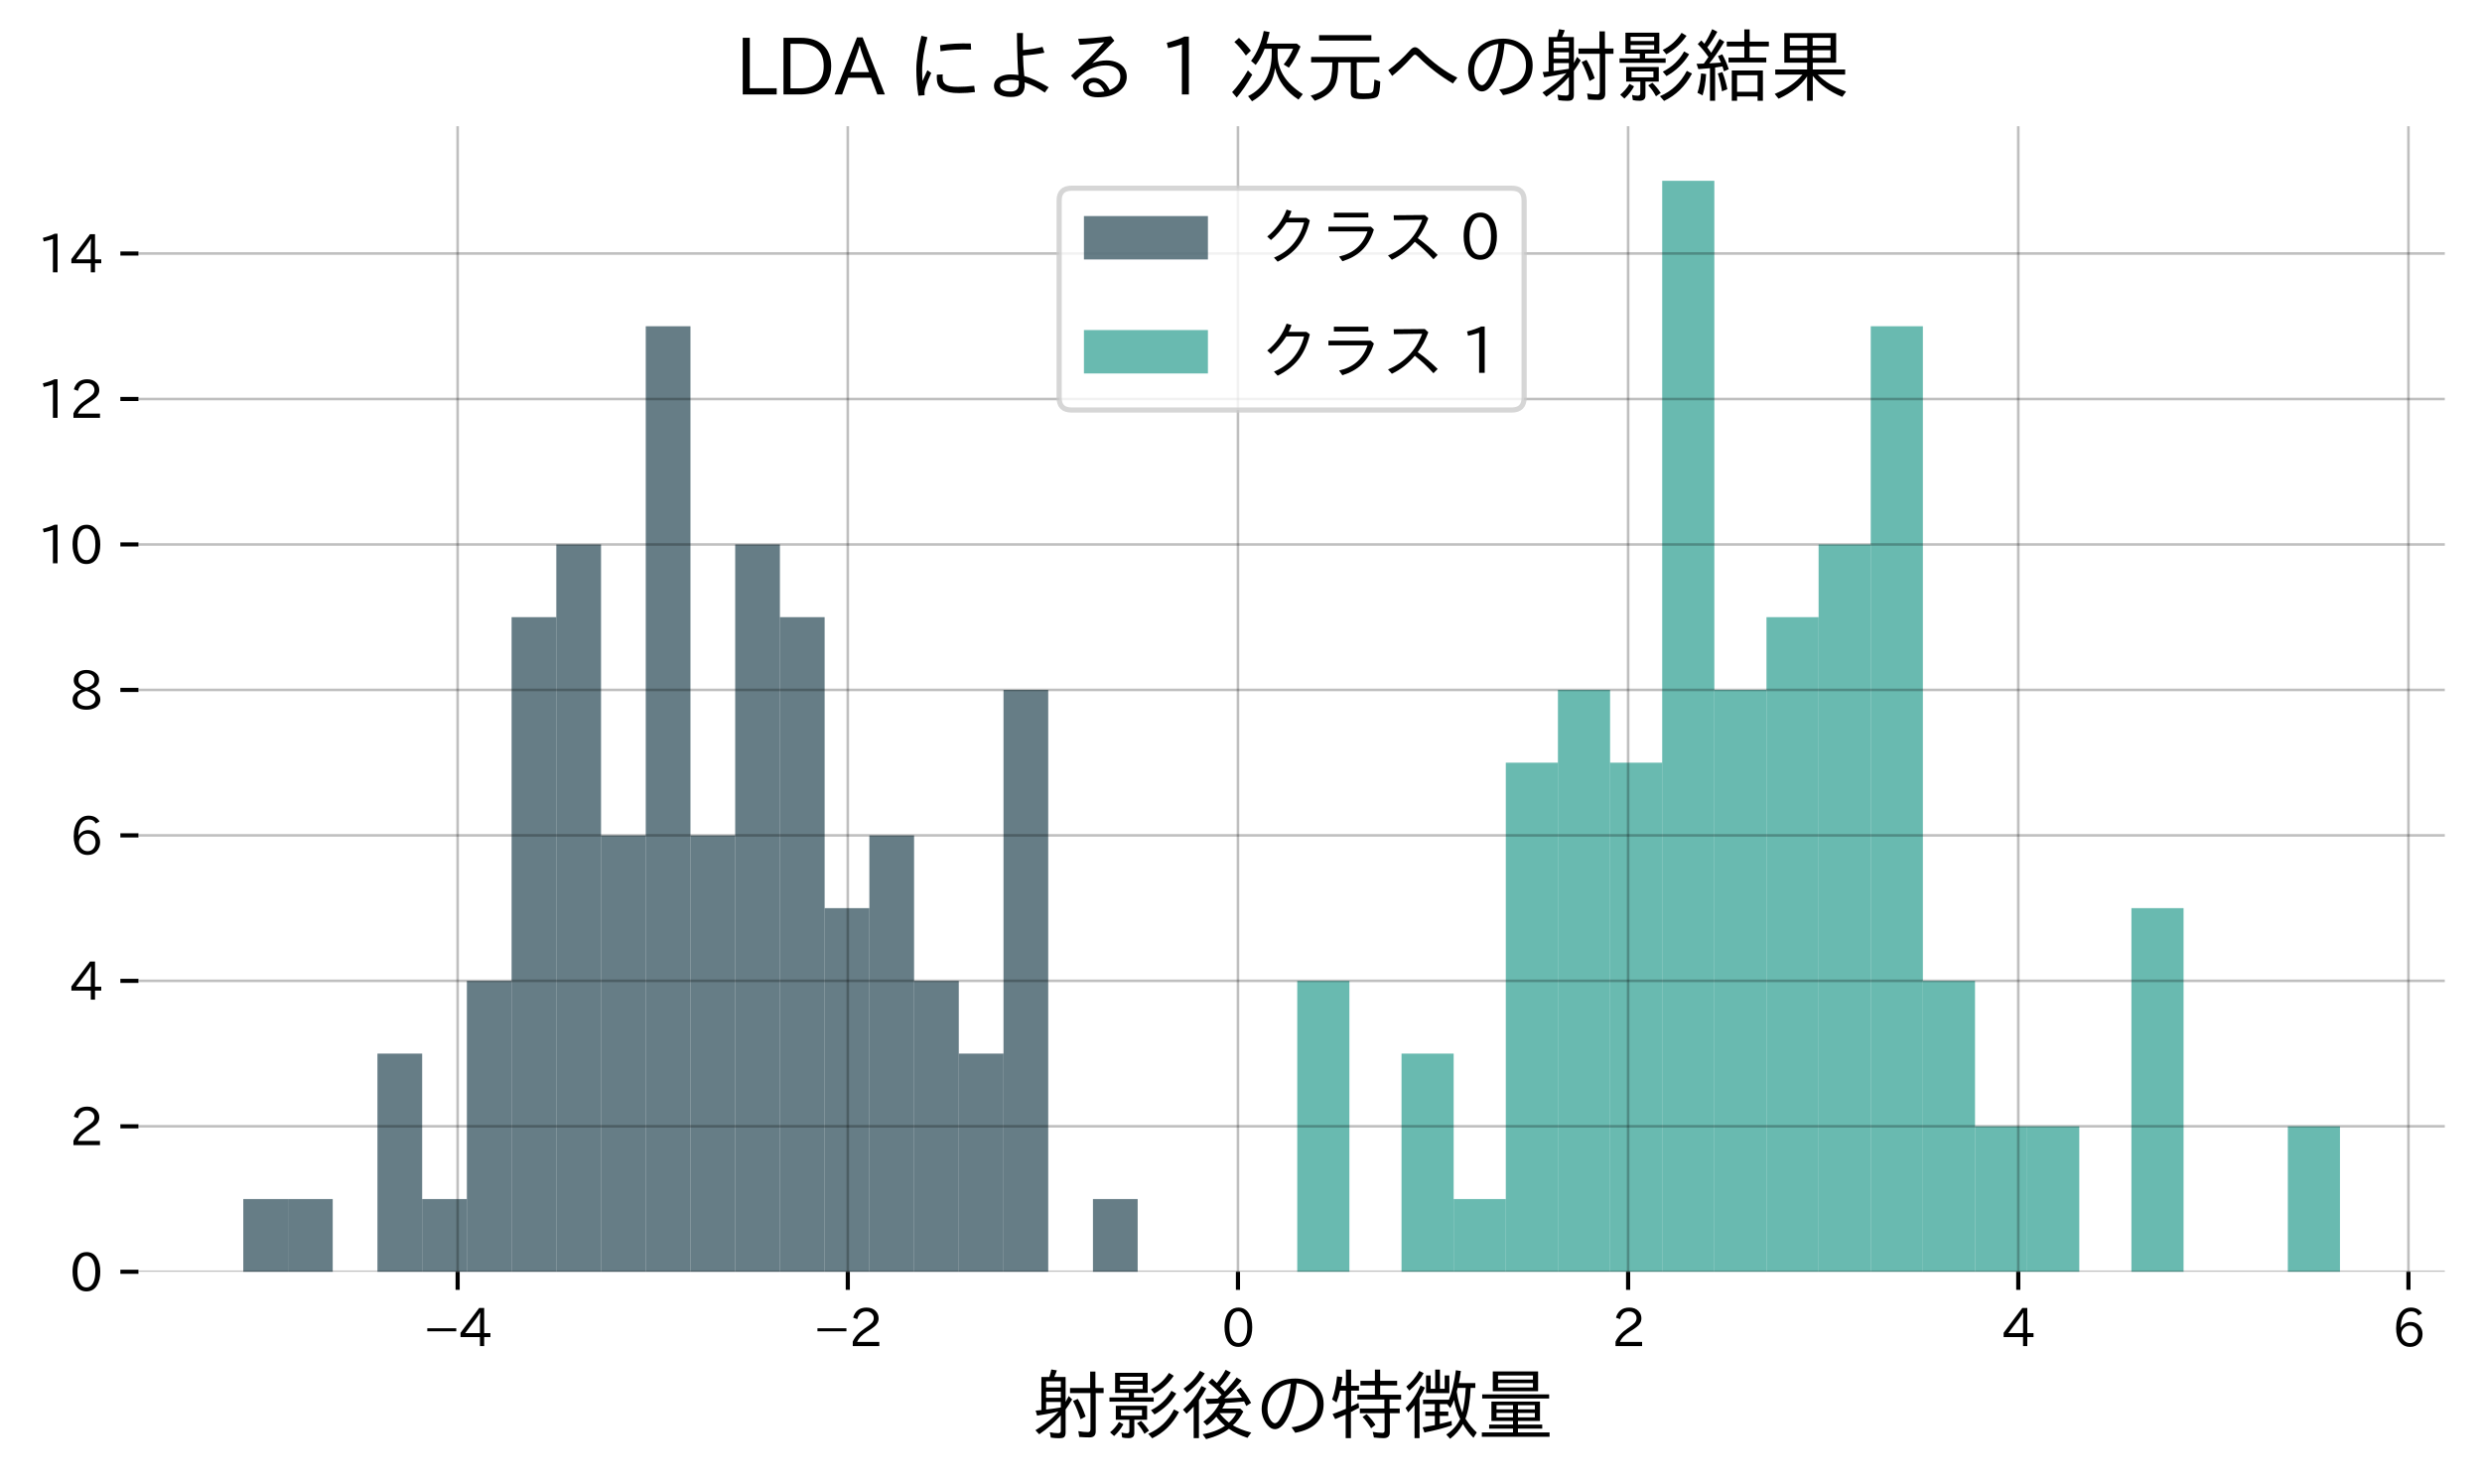 <?xml version="1.0" encoding="utf-8" standalone="no"?>
<!DOCTYPE svg PUBLIC "-//W3C//DTD SVG 1.1//EN"
  "http://www.w3.org/Graphics/SVG/1.1/DTD/svg11.dtd">
<svg xmlns:xlink="http://www.w3.org/1999/xlink" width="480.397pt" height="287.309pt" viewBox="0 0 480.397 287.309" xmlns="http://www.w3.org/2000/svg" version="1.1">
 <defs>
  <style type="text/css">*{stroke-linejoin: round; stroke-linecap: butt}</style>
 </defs>
 <g id="figure_1">
  <g id="patch_1">
   <path d="M 0 287.309 
L 480.397 287.309 
L 480.397 0 
L 0 0 
z
" style="fill: #ffffff"/>
  </g>
  <g id="axes_1">
   <g id="patch_2">
    <path d="M 26.797 246.196 
L 473.197 246.196 
L 473.197 24.436 
L 26.797 24.436 
z
" style="fill: #ffffff"/>
   </g>
   <g id="patch_3">
    <path d="M 47.088 246.196 
L 55.743 246.196 
L 55.743 232.116 
L 47.088 232.116 
z
" clip-path="url(#pf4748f2ed0)" style="fill: #264653; opacity: 0.7"/>
   </g>
   <g id="patch_4">
    <path d="M 55.743 246.196 
L 64.399 246.196 
L 64.399 232.116 
L 55.743 232.116 
z
" clip-path="url(#pf4748f2ed0)" style="fill: #264653; opacity: 0.7"/>
   </g>
   <g id="patch_5">
    <path d="M 64.399 246.196 
L 73.054 246.196 
L 73.054 246.196 
L 64.399 246.196 
z
" clip-path="url(#pf4748f2ed0)" style="fill: #264653; opacity: 0.7"/>
   </g>
   <g id="patch_6">
    <path d="M 73.054 246.196 
L 81.71 246.196 
L 81.71 203.956 
L 73.054 203.956 
z
" clip-path="url(#pf4748f2ed0)" style="fill: #264653; opacity: 0.7"/>
   </g>
   <g id="patch_7">
    <path d="M 81.71 246.196 
L 90.365 246.196 
L 90.365 232.116 
L 81.71 232.116 
z
" clip-path="url(#pf4748f2ed0)" style="fill: #264653; opacity: 0.7"/>
   </g>
   <g id="patch_8">
    <path d="M 90.365 246.196 
L 99.021 246.196 
L 99.021 189.876 
L 90.365 189.876 
z
" clip-path="url(#pf4748f2ed0)" style="fill: #264653; opacity: 0.7"/>
   </g>
   <g id="patch_9">
    <path d="M 99.021 246.196 
L 107.676 246.196 
L 107.676 119.476 
L 99.021 119.476 
z
" clip-path="url(#pf4748f2ed0)" style="fill: #264653; opacity: 0.7"/>
   </g>
   <g id="patch_10">
    <path d="M 107.676 246.196 
L 116.332 246.196 
L 116.332 105.396 
L 107.676 105.396 
z
" clip-path="url(#pf4748f2ed0)" style="fill: #264653; opacity: 0.7"/>
   </g>
   <g id="patch_11">
    <path d="M 116.332 246.196 
L 124.988 246.196 
L 124.988 161.716 
L 116.332 161.716 
z
" clip-path="url(#pf4748f2ed0)" style="fill: #264653; opacity: 0.7"/>
   </g>
   <g id="patch_12">
    <path d="M 124.988 246.196 
L 133.643 246.196 
L 133.643 63.156 
L 124.988 63.156 
z
" clip-path="url(#pf4748f2ed0)" style="fill: #264653; opacity: 0.7"/>
   </g>
   <g id="patch_13">
    <path d="M 133.643 246.196 
L 142.299 246.196 
L 142.299 161.716 
L 133.643 161.716 
z
" clip-path="url(#pf4748f2ed0)" style="fill: #264653; opacity: 0.7"/>
   </g>
   <g id="patch_14">
    <path d="M 142.299 246.196 
L 150.954 246.196 
L 150.954 105.396 
L 142.299 105.396 
z
" clip-path="url(#pf4748f2ed0)" style="fill: #264653; opacity: 0.7"/>
   </g>
   <g id="patch_15">
    <path d="M 150.954 246.196 
L 159.61 246.196 
L 159.61 119.476 
L 150.954 119.476 
z
" clip-path="url(#pf4748f2ed0)" style="fill: #264653; opacity: 0.7"/>
   </g>
   <g id="patch_16">
    <path d="M 159.61 246.196 
L 168.265 246.196 
L 168.265 175.796 
L 159.61 175.796 
z
" clip-path="url(#pf4748f2ed0)" style="fill: #264653; opacity: 0.7"/>
   </g>
   <g id="patch_17">
    <path d="M 168.265 246.196 
L 176.921 246.196 
L 176.921 161.716 
L 168.265 161.716 
z
" clip-path="url(#pf4748f2ed0)" style="fill: #264653; opacity: 0.7"/>
   </g>
   <g id="patch_18">
    <path d="M 176.921 246.196 
L 185.576 246.196 
L 185.576 189.876 
L 176.921 189.876 
z
" clip-path="url(#pf4748f2ed0)" style="fill: #264653; opacity: 0.7"/>
   </g>
   <g id="patch_19">
    <path d="M 185.576 246.196 
L 194.232 246.196 
L 194.232 203.956 
L 185.576 203.956 
z
" clip-path="url(#pf4748f2ed0)" style="fill: #264653; opacity: 0.7"/>
   </g>
   <g id="patch_20">
    <path d="M 194.232 246.196 
L 202.887 246.196 
L 202.887 133.556 
L 194.232 133.556 
z
" clip-path="url(#pf4748f2ed0)" style="fill: #264653; opacity: 0.7"/>
   </g>
   <g id="patch_21">
    <path d="M 202.887 246.196 
L 211.543 246.196 
L 211.543 246.196 
L 202.887 246.196 
z
" clip-path="url(#pf4748f2ed0)" style="fill: #264653; opacity: 0.7"/>
   </g>
   <g id="patch_22">
    <path d="M 211.543 246.196 
L 220.198 246.196 
L 220.198 232.116 
L 211.543 232.116 
z
" clip-path="url(#pf4748f2ed0)" style="fill: #264653; opacity: 0.7"/>
   </g>
   <g id="patch_23">
    <path d="M 251.086 246.196 
L 261.177 246.196 
L 261.177 189.876 
L 251.086 189.876 
z
" clip-path="url(#pf4748f2ed0)" style="fill: #2a9d8f; opacity: 0.7"/>
   </g>
   <g id="patch_24">
    <path d="M 261.177 246.196 
L 271.268 246.196 
L 271.268 246.196 
L 261.177 246.196 
z
" clip-path="url(#pf4748f2ed0)" style="fill: #2a9d8f; opacity: 0.7"/>
   </g>
   <g id="patch_25">
    <path d="M 271.268 246.196 
L 281.359 246.196 
L 281.359 203.956 
L 271.268 203.956 
z
" clip-path="url(#pf4748f2ed0)" style="fill: #2a9d8f; opacity: 0.7"/>
   </g>
   <g id="patch_26">
    <path d="M 281.359 246.196 
L 291.45 246.196 
L 291.45 232.116 
L 281.359 232.116 
z
" clip-path="url(#pf4748f2ed0)" style="fill: #2a9d8f; opacity: 0.7"/>
   </g>
   <g id="patch_27">
    <path d="M 291.45 246.196 
L 301.541 246.196 
L 301.541 147.636 
L 291.45 147.636 
z
" clip-path="url(#pf4748f2ed0)" style="fill: #2a9d8f; opacity: 0.7"/>
   </g>
   <g id="patch_28">
    <path d="M 301.541 246.196 
L 311.632 246.196 
L 311.632 133.556 
L 301.541 133.556 
z
" clip-path="url(#pf4748f2ed0)" style="fill: #2a9d8f; opacity: 0.7"/>
   </g>
   <g id="patch_29">
    <path d="M 311.632 246.196 
L 321.723 246.196 
L 321.723 147.636 
L 311.632 147.636 
z
" clip-path="url(#pf4748f2ed0)" style="fill: #2a9d8f; opacity: 0.7"/>
   </g>
   <g id="patch_30">
    <path d="M 321.723 246.196 
L 331.814 246.196 
L 331.814 34.996 
L 321.723 34.996 
z
" clip-path="url(#pf4748f2ed0)" style="fill: #2a9d8f; opacity: 0.7"/>
   </g>
   <g id="patch_31">
    <path d="M 331.814 246.196 
L 341.905 246.196 
L 341.905 133.556 
L 331.814 133.556 
z
" clip-path="url(#pf4748f2ed0)" style="fill: #2a9d8f; opacity: 0.7"/>
   </g>
   <g id="patch_32">
    <path d="M 341.905 246.196 
L 351.996 246.196 
L 351.996 119.476 
L 341.905 119.476 
z
" clip-path="url(#pf4748f2ed0)" style="fill: #2a9d8f; opacity: 0.7"/>
   </g>
   <g id="patch_33">
    <path d="M 351.996 246.196 
L 362.087 246.196 
L 362.087 105.396 
L 351.996 105.396 
z
" clip-path="url(#pf4748f2ed0)" style="fill: #2a9d8f; opacity: 0.7"/>
   </g>
   <g id="patch_34">
    <path d="M 362.087 246.196 
L 372.178 246.196 
L 372.178 63.156 
L 362.087 63.156 
z
" clip-path="url(#pf4748f2ed0)" style="fill: #2a9d8f; opacity: 0.7"/>
   </g>
   <g id="patch_35">
    <path d="M 372.178 246.196 
L 382.269 246.196 
L 382.269 189.876 
L 372.178 189.876 
z
" clip-path="url(#pf4748f2ed0)" style="fill: #2a9d8f; opacity: 0.7"/>
   </g>
   <g id="patch_36">
    <path d="M 382.269 246.196 
L 392.36 246.196 
L 392.36 218.036 
L 382.269 218.036 
z
" clip-path="url(#pf4748f2ed0)" style="fill: #2a9d8f; opacity: 0.7"/>
   </g>
   <g id="patch_37">
    <path d="M 392.36 246.196 
L 402.451 246.196 
L 402.451 218.036 
L 392.36 218.036 
z
" clip-path="url(#pf4748f2ed0)" style="fill: #2a9d8f; opacity: 0.7"/>
   </g>
   <g id="patch_38">
    <path d="M 402.451 246.196 
L 412.542 246.196 
L 412.542 246.196 
L 402.451 246.196 
z
" clip-path="url(#pf4748f2ed0)" style="fill: #2a9d8f; opacity: 0.7"/>
   </g>
   <g id="patch_39">
    <path d="M 412.542 246.196 
L 422.633 246.196 
L 422.633 175.796 
L 412.542 175.796 
z
" clip-path="url(#pf4748f2ed0)" style="fill: #2a9d8f; opacity: 0.7"/>
   </g>
   <g id="patch_40">
    <path d="M 422.633 246.196 
L 432.724 246.196 
L 432.724 246.196 
L 422.633 246.196 
z
" clip-path="url(#pf4748f2ed0)" style="fill: #2a9d8f; opacity: 0.7"/>
   </g>
   <g id="patch_41">
    <path d="M 432.724 246.196 
L 442.815 246.196 
L 442.815 246.196 
L 432.724 246.196 
z
" clip-path="url(#pf4748f2ed0)" style="fill: #2a9d8f; opacity: 0.7"/>
   </g>
   <g id="patch_42">
    <path d="M 442.815 246.196 
L 452.906 246.196 
L 452.906 218.036 
L 442.815 218.036 
z
" clip-path="url(#pf4748f2ed0)" style="fill: #2a9d8f; opacity: 0.7"/>
   </g>
   <g id="matplotlib.axis_1">
    <g id="xtick_1">
     <g id="line2d_1">
      <path d="M 88.578 246.196 
L 88.578 24.436 
" clip-path="url(#pf4748f2ed0)" style="fill: none; stroke: #000000; stroke-opacity: 0.25; stroke-width: 0.5; stroke-linecap: square"/>
     </g>
     <g id="line2d_2">
      <defs>
       <path id="m0fa0ea8602" d="M 0 0 
L 0 3.5 
" style="stroke: #000000; stroke-width: 0.8"/>
      </defs>
      <g>
       <use xlink:href="#m0fa0ea8602" x="88.578" y="246.196" style="stroke: #000000; stroke-width: 0.8"/>
      </g>
     </g>
     <g id="text_1">
      <!-- −4 -->
      <g transform="translate(82.037 260.687) scale(0.1 -0.1)">
       <defs>
        <path id="IPAexGothic-2212" d="M 416 2222 
L 3922 2222 
L 3922 1856 
L 416 1856 
L 416 2222 
z
" transform="scale(0.016)"/>
        <path id="IPAexGothic-34" d="M 3813 1159 
L 3059 1159 
L 3059 63 
L 2547 63 
L 2547 1159 
L 197 1159 
L 197 1672 
L 2456 4678 
L 3059 4678 
L 3059 1634 
L 3813 1634 
L 3813 1159 
z
M 2578 4109 
L 2559 4109 
Q 2278 3656 2003 3284 
L 759 1634 
L 2547 1634 
L 2547 3144 
Q 2547 3481 2578 4109 
z
" transform="scale(0.016)"/>
       </defs>
       <use xlink:href="#IPAexGothic-2212"/>
       <use xlink:href="#IPAexGothic-34" transform="translate(67.822 0)"/>
      </g>
     </g>
    </g>
    <g id="xtick_2">
     <g id="line2d_3">
      <path d="M 164.094 246.196 
L 164.094 24.436 
" clip-path="url(#pf4748f2ed0)" style="fill: none; stroke: #000000; stroke-opacity: 0.25; stroke-width: 0.5; stroke-linecap: square"/>
     </g>
     <g id="line2d_4">
      <g>
       <use xlink:href="#m0fa0ea8602" x="164.094" y="246.196" style="stroke: #000000; stroke-width: 0.8"/>
      </g>
     </g>
     <g id="text_2">
      <!-- −2 -->
      <g transform="translate(157.553 260.687) scale(0.1 -0.1)">
       <defs>
        <path id="IPAexGothic-32" d="M 3659 63 
L 447 63 
L 447 594 
Q 825 1475 1894 2203 
L 2072 2322 
Q 2619 2697 2791 2906 
Q 2988 3153 2988 3444 
Q 2988 3772 2756 4003 
Q 2500 4259 2084 4259 
Q 1250 4259 991 3328 
L 497 3506 
Q 853 4725 2116 4725 
Q 2806 4725 3216 4316 
Q 3575 3947 3575 3425 
Q 3575 3038 3344 2722 
Q 3131 2416 2366 1938 
L 2231 1856 
Q 1256 1253 978 569 
L 3659 569 
L 3659 63 
z
" transform="scale(0.016)"/>
       </defs>
       <use xlink:href="#IPAexGothic-2212"/>
       <use xlink:href="#IPAexGothic-32" transform="translate(67.822 0)"/>
      </g>
     </g>
    </g>
    <g id="xtick_3">
     <g id="line2d_5">
      <path d="M 239.61 246.196 
L 239.61 24.436 
" clip-path="url(#pf4748f2ed0)" style="fill: none; stroke: #000000; stroke-opacity: 0.25; stroke-width: 0.5; stroke-linecap: square"/>
     </g>
     <g id="line2d_6">
      <g>
       <use xlink:href="#m0fa0ea8602" x="239.61" y="246.196" style="stroke: #000000; stroke-width: 0.8"/>
      </g>
     </g>
     <g id="text_3">
      <!-- 0 -->
      <g transform="translate(236.461 260.687) scale(0.1 -0.1)">
       <defs>
        <path id="IPAexGothic-30" d="M 2038 4725 
Q 2881 4725 3334 3944 
Q 3694 3325 3694 2344 
Q 3694 1372 3334 741 
Q 2888 -31 2016 -31 
Q 1147 -31 700 741 
Q 341 1372 341 2350 
Q 341 3713 1000 4334 
Q 1419 4725 2038 4725 
z
M 2016 4266 
Q 1516 4266 1228 3759 
Q 934 3247 934 2344 
Q 934 1456 1222 947 
Q 1513 447 2016 447 
Q 2619 447 2909 1153 
Q 3100 1622 3100 2375 
Q 3100 3256 2806 3759 
Q 2509 4266 2016 4266 
z
" transform="scale(0.016)"/>
       </defs>
       <use xlink:href="#IPAexGothic-30"/>
      </g>
     </g>
    </g>
    <g id="xtick_4">
     <g id="line2d_7">
      <path d="M 315.126 246.196 
L 315.126 24.436 
" clip-path="url(#pf4748f2ed0)" style="fill: none; stroke: #000000; stroke-opacity: 0.25; stroke-width: 0.5; stroke-linecap: square"/>
     </g>
     <g id="line2d_8">
      <g>
       <use xlink:href="#m0fa0ea8602" x="315.126" y="246.196" style="stroke: #000000; stroke-width: 0.8"/>
      </g>
     </g>
     <g id="text_4">
      <!-- 2 -->
      <g transform="translate(311.977 260.687) scale(0.1 -0.1)">
       <use xlink:href="#IPAexGothic-32"/>
      </g>
     </g>
    </g>
    <g id="xtick_5">
     <g id="line2d_9">
      <path d="M 390.642 246.196 
L 390.642 24.436 
" clip-path="url(#pf4748f2ed0)" style="fill: none; stroke: #000000; stroke-opacity: 0.25; stroke-width: 0.5; stroke-linecap: square"/>
     </g>
     <g id="line2d_10">
      <g>
       <use xlink:href="#m0fa0ea8602" x="390.642" y="246.196" style="stroke: #000000; stroke-width: 0.8"/>
      </g>
     </g>
     <g id="text_5">
      <!-- 4 -->
      <g transform="translate(387.493 260.687) scale(0.1 -0.1)">
       <use xlink:href="#IPAexGothic-34"/>
      </g>
     </g>
    </g>
    <g id="xtick_6">
     <g id="line2d_11">
      <path d="M 466.159 246.196 
L 466.159 24.436 
" clip-path="url(#pf4748f2ed0)" style="fill: none; stroke: #000000; stroke-opacity: 0.25; stroke-width: 0.5; stroke-linecap: square"/>
     </g>
     <g id="line2d_12">
      <g>
       <use xlink:href="#m0fa0ea8602" x="466.159" y="246.196" style="stroke: #000000; stroke-width: 0.8"/>
      </g>
     </g>
     <g id="text_6">
      <!-- 6 -->
      <g transform="translate(463.009 260.687) scale(0.1 -0.1)">
       <defs>
        <path id="IPAexGothic-36" d="M 1056 2328 
Q 1509 2981 2234 2981 
Q 2906 2981 3316 2513 
Q 3675 2106 3675 1522 
Q 3675 884 3272 434 
Q 2853 -31 2178 -31 
Q 1375 -31 922 581 
Q 481 1178 481 2228 
Q 481 3425 1013 4109 
Q 1494 4725 2272 4725 
Q 3191 4725 3609 4025 
L 3150 3775 
Q 2894 4266 2300 4266 
Q 1119 4266 1031 2328 
L 1056 2328 
z
M 2141 2547 
Q 1684 2547 1384 2206 
Q 1116 1900 1116 1541 
Q 1116 1156 1353 844 
Q 1672 428 2159 428 
Q 2669 428 2941 844 
Q 3125 1128 3125 1503 
Q 3125 1944 2881 2228 
Q 2600 2547 2141 2547 
z
" transform="scale(0.016)"/>
       </defs>
       <use xlink:href="#IPAexGothic-36"/>
      </g>
     </g>
    </g>
    <g id="text_7">
     <!-- 射影後の特徴量 -->
     <g transform="translate(199.597 277.373) scale(0.144 -0.144)">
      <defs>
       <path id="IPAexGothic-5c04" d="M 2484 1472 
L 2466 1447 
Q 1713 597 672 -122 
L 353 219 
Q 1572 956 2291 1791 
L 2247 1778 
Q 1309 1559 494 1447 
L 372 1869 
Q 597 1884 853 1913 
L 853 4691 
L 1525 4691 
Q 1644 5069 1684 5325 
L 2156 5247 
Q 2056 4947 1934 4691 
L 2888 4691 
L 2888 2597 
Q 3009 2803 3150 3091 
L 3438 2809 
Q 3181 2372 2888 1963 
L 2888 31 
Q 2888 -266 2747 -372 
Q 2644 -453 2350 -453 
Q 2025 -453 1647 -403 
L 1563 50 
Q 1900 -25 2272 -25 
Q 2484 -25 2484 153 
L 2484 1472 
z
M 2484 2131 
L 2484 2597 
L 1250 2597 
L 1250 1956 
Q 1991 2047 2484 2131 
z
M 2484 2944 
L 2484 3463 
L 1250 3463 
L 1250 2944 
L 2484 2944 
z
M 2484 3816 
L 2484 4331 
L 1250 4331 
L 1250 3816 
L 2484 3816 
z
M 4950 3769 
L 4950 5150 
L 5391 5150 
L 5391 3769 
L 6081 3769 
L 6081 3341 
L 5416 3341 
L 5416 116 
Q 5416 -384 4897 -384 
Q 4494 -384 4034 -347 
L 3956 141 
Q 4409 63 4769 63 
Q 4975 63 4975 300 
L 4975 3341 
L 3259 3341 
L 3259 3769 
L 4950 3769 
z
M 4147 1141 
Q 3897 1956 3513 2675 
L 3909 2853 
Q 4259 2263 4569 1375 
L 4147 1141 
z
" transform="scale(0.016)"/>
       <path id="IPAexGothic-5f71" d="M 3528 5044 
L 3528 3356 
L 2381 3356 
L 2381 2975 
L 4038 2975 
L 4038 2616 
L 322 2616 
L 322 2975 
L 1953 2975 
L 1953 3356 
L 797 3356 
L 797 5044 
L 3528 5044 
z
M 1213 4713 
L 1213 4372 
L 3113 4372 
L 3113 4713 
L 1213 4713 
z
M 1213 4047 
L 1213 3688 
L 3113 3688 
L 3113 4047 
L 1213 4047 
z
M 3484 2272 
L 3484 1100 
L 2409 1100 
L 2409 -38 
Q 2409 -447 1928 -447 
Q 1631 -447 1391 -391 
L 1331 25 
Q 1544 -38 1794 -38 
Q 1994 -38 1994 159 
L 1994 1100 
L 856 1100 
L 856 2272 
L 3484 2272 
z
M 1288 1919 
L 1288 1441 
L 3053 1441 
L 3053 1919 
L 1288 1919 
z
M 3259 -84 
Q 2969 456 2631 794 
L 2969 1006 
Q 3300 694 3644 184 
L 3259 -84 
z
M 3803 3653 
Q 4744 4128 5325 5034 
L 5722 4794 
Q 5056 3828 4091 3300 
L 3803 3653 
z
M 372 44 
Q 825 413 1122 916 
L 1491 716 
Q 1228 209 713 -269 
L 372 44 
z
M 3578 -78 
Q 4991 519 5747 1966 
L 6163 1747 
Q 5338 219 3913 -459 
L 3578 -78 
z
M 3809 1900 
Q 4941 2472 5525 3531 
L 5934 3303 
Q 5259 2194 4109 1544 
L 3809 1900 
z
" transform="scale(0.016)"/>
       <path id="IPAexGothic-5f8c" d="M 3309 2475 
Q 3184 2469 2291 2425 
L 2125 2859 
Q 2625 2859 2822 2866 
L 3169 2878 
L 3488 3194 
Q 2891 3844 2375 4238 
L 2700 4563 
Q 2878 4409 3097 4191 
Q 3563 4781 3828 5297 
L 4263 5075 
Q 3853 4431 3366 3916 
Q 3538 3744 3769 3475 
Q 4366 4109 4756 4647 
L 5178 4391 
Q 4525 3594 3719 2891 
L 4519 2925 
Q 5022 2950 5197 2963 
Q 4978 3316 4741 3591 
L 5106 3794 
Q 5606 3197 5972 2516 
L 5569 2259 
Q 5494 2428 5381 2638 
Q 5363 2631 5309 2628 
Q 5259 2625 5234 2622 
Q 4741 2566 3806 2509 
Q 3728 2338 3550 2041 
L 5050 2041 
L 5319 1791 
Q 4978 1122 4441 631 
Q 5069 256 5984 25 
L 5663 -419 
Q 4734 -106 4109 338 
Q 3372 -225 2194 -531 
L 1900 -116 
Q 3009 66 3775 594 
Q 3331 969 3053 1356 
Q 2663 900 2259 625 
L 1959 941 
Q 2838 1559 3309 2475 
z
M 4109 863 
Q 4528 1244 4728 1656 
L 3322 1656 
Q 3613 1263 4109 863 
z
M 1588 2753 
L 1588 -447 
L 1147 -447 
L 1147 2209 
Q 869 1891 550 1613 
L 250 1947 
Q 1216 2806 1803 3938 
L 2206 3738 
Q 1906 3188 1588 2753 
z
M 294 3716 
Q 1213 4375 1663 5209 
L 2078 4997 
Q 1475 4016 588 3372 
L 294 3716 
z
" transform="scale(0.016)"/>
       <path id="IPAexGothic-306e" d="M 3119 469 
Q 5275 766 5275 2425 
Q 5275 3453 4413 3925 
Q 4041 4116 3547 4159 
Q 3394 2525 2850 1400 
Q 2322 306 1722 306 
Q 1384 306 1084 666 
Q 609 1244 609 2003 
Q 609 3025 1397 3794 
Q 2184 4563 3431 4563 
Q 4306 4563 4928 4122 
Q 5813 3506 5813 2425 
Q 5813 438 3431 6 
L 3119 469 
z
M 3053 4147 
Q 2378 4044 1891 3641 
Q 1097 2981 1097 1991 
Q 1097 1366 1434 978 
Q 1581 813 1719 813 
Q 2022 813 2416 1625 
Q 2909 2638 3053 4147 
z
" transform="scale(0.016)"/>
       <path id="IPAexGothic-7279" d="M 1025 3950 
L 1434 3950 
L 1434 5313 
L 1875 5313 
L 1875 3950 
L 2534 3950 
L 2534 3547 
L 1875 3547 
L 1875 2216 
Q 2084 2313 2494 2516 
L 2547 2106 
Q 2281 1963 1856 1750 
L 1856 -447 
L 1416 -447 
L 1416 1538 
Q 1028 1359 538 1153 
L 313 1581 
Q 778 1744 1434 2019 
L 1434 3547 
L 947 3547 
Q 828 3013 647 2556 
L 275 2803 
Q 584 3600 691 4744 
L 1131 4688 
Q 1091 4291 1025 3950 
z
M 3872 4372 
L 3872 5313 
L 4313 5313 
L 4313 4372 
L 5738 4372 
L 5738 3981 
L 4313 3981 
L 4313 3200 
L 6072 3200 
L 6072 2803 
L 5106 2803 
L 5106 2047 
L 5956 2047 
L 5956 1650 
L 5125 1650 
L 5125 38 
Q 5125 -447 4594 -447 
Q 4288 -447 3788 -391 
L 3691 78 
Q 4181 0 4491 0 
Q 4684 0 4684 172 
L 4684 1650 
L 2609 1650 
L 2609 2047 
L 4666 2047 
L 4666 2803 
L 2400 2803 
L 2400 3200 
L 3872 3200 
L 3872 3981 
L 2653 3981 
L 2653 4372 
L 3872 4372 
z
M 3550 384 
Q 3216 959 2834 1331 
L 3172 1575 
Q 3641 1116 3916 672 
L 3550 384 
z
" transform="scale(0.016)"/>
       <path id="IPAexGothic-5fb4" d="M 5656 3775 
L 5656 3697 
Q 5597 2178 5228 1188 
Q 5678 478 6181 31 
L 5900 -419 
Q 5375 125 5016 741 
Q 4591 -3 3941 -500 
L 3616 -138 
Q 4372 331 4788 1163 
Q 4441 1838 4269 2759 
Q 4131 2388 3953 2078 
L 3697 2413 
L 3072 2413 
L 3072 1784 
L 3788 1784 
L 3788 1425 
L 3072 1425 
L 3072 747 
Q 3600 866 4063 1003 
L 4081 625 
Q 3147 297 1784 25 
L 1631 459 
Q 2194 553 2656 650 
L 2656 1425 
L 1856 1425 
L 1856 1784 
L 2656 1784 
L 2656 2413 
L 1663 2413 
L 1663 2784 
L 3838 2784 
Q 4222 3697 4422 5259 
L 4844 5197 
Q 4775 4688 4672 4178 
L 6059 4178 
L 6059 3775 
L 5656 3775 
z
M 5253 3775 
L 4575 3775 
Q 4516 3525 4497 3463 
L 4509 3391 
Q 4638 2475 4966 1700 
Q 5188 2516 5253 3775 
z
M 1372 2950 
L 1372 -447 
L 950 -447 
L 950 2328 
Q 728 2038 419 1716 
L 194 2088 
Q 944 2819 1453 3981 
L 1825 3803 
Q 1631 3384 1372 2950 
z
M 3088 3700 
L 3484 3700 
L 3484 4819 
L 3875 4819 
L 3875 3334 
L 1916 3334 
L 1916 4819 
L 2306 4819 
L 2306 3700 
L 2684 3700 
L 2684 5313 
L 3088 5313 
L 3088 3700 
z
M 256 3884 
Q 916 4419 1350 5203 
L 1716 5013 
Q 1300 4234 513 3547 
L 256 3884 
z
" transform="scale(0.016)"/>
       <path id="IPAexGothic-91cf" d="M 5081 5159 
L 5081 3497 
L 1275 3497 
L 1275 5159 
L 5081 5159 
z
M 1716 4819 
L 1716 4475 
L 4647 4475 
L 4647 4819 
L 1716 4819 
z
M 1716 4175 
L 1716 3816 
L 4647 3816 
L 4647 4175 
L 1716 4175 
z
M 5238 2625 
L 5238 997 
L 3388 997 
L 3388 694 
L 5428 694 
L 5428 353 
L 3388 353 
L 3388 34 
L 6044 34 
L 6044 -331 
L 353 -331 
L 353 34 
L 2972 34 
L 2972 353 
L 969 353 
L 969 694 
L 2972 694 
L 2972 997 
L 1159 997 
L 1159 2625 
L 5238 2625 
z
M 1588 2325 
L 1588 1972 
L 2972 1972 
L 2972 2325 
L 1588 2325 
z
M 1588 1672 
L 1588 1303 
L 2972 1303 
L 2972 1672 
L 1588 1672 
z
M 4809 1303 
L 4809 1672 
L 3388 1672 
L 3388 1303 
L 4809 1303 
z
M 4809 1972 
L 4809 2325 
L 3388 2325 
L 3388 1972 
L 4809 1972 
z
M 384 3231 
L 6009 3231 
L 6009 2884 
L 384 2884 
L 384 3231 
z
" transform="scale(0.016)"/>
      </defs>
      <use xlink:href="#IPAexGothic-5c04"/>
      <use xlink:href="#IPAexGothic-5f71" transform="translate(100 0)"/>
      <use xlink:href="#IPAexGothic-5f8c" transform="translate(200 0)"/>
      <use xlink:href="#IPAexGothic-306e" transform="translate(300 0)"/>
      <use xlink:href="#IPAexGothic-7279" transform="translate(400 0)"/>
      <use xlink:href="#IPAexGothic-5fb4" transform="translate(500 0)"/>
      <use xlink:href="#IPAexGothic-91cf" transform="translate(600 0)"/>
     </g>
    </g>
   </g>
   <g id="matplotlib.axis_2">
    <g id="ytick_1">
     <g id="line2d_13">
      <path d="M 26.797 246.196 
L 473.197 246.196 
" clip-path="url(#pf4748f2ed0)" style="fill: none; stroke: #000000; stroke-opacity: 0.25; stroke-width: 0.5; stroke-linecap: square"/>
     </g>
     <g id="line2d_14">
      <defs>
       <path id="m3dab08cb83" d="M 0 0 
L -3.5 0 
" style="stroke: #000000; stroke-width: 0.8"/>
      </defs>
      <g>
       <use xlink:href="#m3dab08cb83" x="26.797" y="246.196" style="stroke: #000000; stroke-width: 0.8"/>
      </g>
     </g>
     <g id="text_8">
      <!-- 0 -->
      <g transform="translate(13.498 249.941) scale(0.1 -0.1)">
       <use xlink:href="#IPAexGothic-30"/>
      </g>
     </g>
    </g>
    <g id="ytick_2">
     <g id="line2d_15">
      <path d="M 26.797 218.036 
L 473.197 218.036 
" clip-path="url(#pf4748f2ed0)" style="fill: none; stroke: #000000; stroke-opacity: 0.25; stroke-width: 0.5; stroke-linecap: square"/>
     </g>
     <g id="line2d_16">
      <g>
       <use xlink:href="#m3dab08cb83" x="26.797" y="218.036" style="stroke: #000000; stroke-width: 0.8"/>
      </g>
     </g>
     <g id="text_9">
      <!-- 2 -->
      <g transform="translate(13.498 221.781) scale(0.1 -0.1)">
       <use xlink:href="#IPAexGothic-32"/>
      </g>
     </g>
    </g>
    <g id="ytick_3">
     <g id="line2d_17">
      <path d="M 26.797 189.876 
L 473.197 189.876 
" clip-path="url(#pf4748f2ed0)" style="fill: none; stroke: #000000; stroke-opacity: 0.25; stroke-width: 0.5; stroke-linecap: square"/>
     </g>
     <g id="line2d_18">
      <g>
       <use xlink:href="#m3dab08cb83" x="26.797" y="189.876" style="stroke: #000000; stroke-width: 0.8"/>
      </g>
     </g>
     <g id="text_10">
      <!-- 4 -->
      <g transform="translate(13.498 193.621) scale(0.1 -0.1)">
       <use xlink:href="#IPAexGothic-34"/>
      </g>
     </g>
    </g>
    <g id="ytick_4">
     <g id="line2d_19">
      <path d="M 26.797 161.716 
L 473.197 161.716 
" clip-path="url(#pf4748f2ed0)" style="fill: none; stroke: #000000; stroke-opacity: 0.25; stroke-width: 0.5; stroke-linecap: square"/>
     </g>
     <g id="line2d_20">
      <g>
       <use xlink:href="#m3dab08cb83" x="26.797" y="161.716" style="stroke: #000000; stroke-width: 0.8"/>
      </g>
     </g>
     <g id="text_11">
      <!-- 6 -->
      <g transform="translate(13.498 165.461) scale(0.1 -0.1)">
       <use xlink:href="#IPAexGothic-36"/>
      </g>
     </g>
    </g>
    <g id="ytick_5">
     <g id="line2d_21">
      <path d="M 26.797 133.556 
L 473.197 133.556 
" clip-path="url(#pf4748f2ed0)" style="fill: none; stroke: #000000; stroke-opacity: 0.25; stroke-width: 0.5; stroke-linecap: square"/>
     </g>
     <g id="line2d_22">
      <g>
       <use xlink:href="#m3dab08cb83" x="26.797" y="133.556" style="stroke: #000000; stroke-width: 0.8"/>
      </g>
     </g>
     <g id="text_12">
      <!-- 8 -->
      <g transform="translate(13.498 137.301) scale(0.1 -0.1)">
       <defs>
        <path id="IPAexGothic-38" d="M 2541 2425 
Q 3700 2031 3700 1197 
Q 3700 541 3100 197 
Q 2663 -56 2016 -56 
Q 1366 -56 928 197 
Q 347 531 347 1178 
Q 347 1988 1409 2381 
L 1409 2400 
Q 481 2734 481 3509 
Q 481 4100 981 4456 
Q 1406 4756 2019 4756 
Q 2703 4756 3131 4403 
Q 3553 4069 3553 3566 
Q 3553 2706 2541 2444 
L 2541 2425 
z
M 2022 2625 
Q 2997 2856 2997 3528 
Q 2997 3916 2675 4150 
Q 2413 4347 2016 4347 
Q 1606 4347 1331 4128 
Q 1050 3897 1050 3522 
Q 1050 3150 1350 2925 
Q 1494 2809 1722 2722 
Q 1984 2616 2022 2625 
z
M 1978 2209 
Q 922 1931 922 1216 
Q 922 775 1313 556 
Q 1606 391 2009 391 
Q 2575 391 2881 697 
Q 3106 922 3106 1250 
Q 3106 1594 2794 1850 
Q 2609 1994 2350 2100 
Q 2047 2222 1978 2209 
z
" transform="scale(0.016)"/>
       </defs>
       <use xlink:href="#IPAexGothic-38"/>
      </g>
     </g>
    </g>
    <g id="ytick_6">
     <g id="line2d_23">
      <path d="M 26.797 105.396 
L 473.197 105.396 
" clip-path="url(#pf4748f2ed0)" style="fill: none; stroke: #000000; stroke-opacity: 0.25; stroke-width: 0.5; stroke-linecap: square"/>
     </g>
     <g id="line2d_24">
      <g>
       <use xlink:href="#m3dab08cb83" x="26.797" y="105.396" style="stroke: #000000; stroke-width: 0.8"/>
      </g>
     </g>
     <g id="text_13">
      <!-- 10 -->
      <g transform="translate(7.2 109.141) scale(0.1 -0.1)">
       <defs>
        <path id="IPAexGothic-31" d="M 2463 63 
L 1900 63 
L 1900 4103 
Q 1372 3922 788 3797 
L 684 4231 
Q 1519 4441 2106 4731 
L 2463 4731 
L 2463 63 
z
" transform="scale(0.016)"/>
       </defs>
       <use xlink:href="#IPAexGothic-31"/>
       <use xlink:href="#IPAexGothic-30" transform="translate(62.988 0)"/>
      </g>
     </g>
    </g>
    <g id="ytick_7">
     <g id="line2d_25">
      <path d="M 26.797 77.236 
L 473.197 77.236 
" clip-path="url(#pf4748f2ed0)" style="fill: none; stroke: #000000; stroke-opacity: 0.25; stroke-width: 0.5; stroke-linecap: square"/>
     </g>
     <g id="line2d_26">
      <g>
       <use xlink:href="#m3dab08cb83" x="26.797" y="77.236" style="stroke: #000000; stroke-width: 0.8"/>
      </g>
     </g>
     <g id="text_14">
      <!-- 12 -->
      <g transform="translate(7.2 80.981) scale(0.1 -0.1)">
       <use xlink:href="#IPAexGothic-31"/>
       <use xlink:href="#IPAexGothic-32" transform="translate(62.988 0)"/>
      </g>
     </g>
    </g>
    <g id="ytick_8">
     <g id="line2d_27">
      <path d="M 26.797 49.076 
L 473.197 49.076 
" clip-path="url(#pf4748f2ed0)" style="fill: none; stroke: #000000; stroke-opacity: 0.25; stroke-width: 0.5; stroke-linecap: square"/>
     </g>
     <g id="line2d_28">
      <g>
       <use xlink:href="#m3dab08cb83" x="26.797" y="49.076" style="stroke: #000000; stroke-width: 0.8"/>
      </g>
     </g>
     <g id="text_15">
      <!-- 14 -->
      <g transform="translate(7.2 52.821) scale(0.1 -0.1)">
       <use xlink:href="#IPAexGothic-31"/>
       <use xlink:href="#IPAexGothic-34" transform="translate(62.988 0)"/>
      </g>
     </g>
    </g>
   </g>
   <g id="text_16">
    <!-- LDA による 1 次元への射影結果 -->
    <g transform="translate(142.298 18.436) scale(0.15 -0.15)">
     <defs>
      <path id="IPAexGothic-4c" d="M 3347 63 
L 609 63 
L 609 4634 
L 1178 4634 
L 1178 563 
L 3347 563 
L 3347 63 
z
" transform="scale(0.016)"/>
      <path id="IPAexGothic-44" d="M 609 4634 
L 1984 4634 
Q 3159 4634 3791 4050 
Q 4456 3444 4456 2356 
Q 4456 1047 3516 441 
Q 2925 63 1941 63 
L 609 63 
L 609 4634 
z
M 1172 556 
L 1894 556 
Q 3853 556 3853 2356 
Q 3853 4147 1928 4147 
L 1172 4147 
L 1172 556 
z
" transform="scale(0.016)"/>
      <path id="IPAexGothic-41" d="M 4056 63 
L 3444 63 
L 2938 1409 
L 1100 1409 
L 603 63 
L -6 63 
L 1806 4666 
L 2259 4666 
L 4056 63 
z
M 2778 1863 
L 2316 3078 
Q 2125 3588 2028 4000 
L 2009 4000 
Q 1897 3563 1716 3078 
L 1263 1863 
L 2778 1863 
z
" transform="scale(0.016)"/>
      <path id="IPAexGothic-20" transform="scale(0.016)"/>
      <path id="IPAexGothic-306b" d="M 1088 -38 
Q 922 1003 922 2081 
Q 922 3222 1331 4794 
L 1813 4684 
Q 1391 3113 1391 2003 
Q 1391 1441 1422 1147 
Q 1434 1181 1813 2016 
L 2125 1797 
Q 1800 1081 1691 763 
Q 1581 453 1581 269 
Q 1581 78 1588 6 
L 1088 -38 
z
M 2834 4038 
Q 3969 4213 5313 4172 
L 5338 3681 
Q 3959 3728 2869 3547 
L 2834 4038 
z
M 5650 256 
Q 5044 172 4372 172 
Q 3463 172 3047 434 
Q 2784 594 2675 841 
Q 2572 1075 2572 1447 
Q 2572 1563 2578 1656 
L 3053 1684 
Q 3050 1613 3044 1528 
Q 3041 1481 3041 1466 
Q 3041 1200 3119 1053 
Q 3178 944 3309 850 
Q 3569 678 4275 678 
Q 4891 678 5588 763 
L 5650 256 
z
" transform="scale(0.016)"/>
      <path id="IPAexGothic-3088" d="M 2784 5019 
L 3272 5019 
Q 3247 4378 3272 3647 
Q 4184 3719 4850 3903 
L 4997 3431 
Q 4369 3291 3272 3200 
Q 3288 2366 3378 1550 
Q 4134 1353 5344 647 
L 5031 213 
Q 4244 759 3406 1044 
L 3413 891 
Q 3434 359 3122 84 
Q 2863 -141 2272 -141 
Q 1641 -141 1272 116 
Q 934 350 934 738 
Q 934 1294 1500 1534 
Q 1841 1678 2278 1678 
Q 2581 1678 2906 1631 
Q 2813 2559 2784 5019 
z
M 2931 1178 
Q 2613 1244 2369 1244 
Q 1422 1244 1422 794 
Q 1422 300 2278 300 
Q 2956 300 2938 934 
L 2931 1178 
z
" transform="scale(0.016)"/>
      <path id="IPAexGothic-308b" d="M 4391 4397 
L 2613 2588 
Q 3225 2809 3759 2809 
Q 4263 2809 4659 2625 
Q 5391 2269 5391 1484 
Q 5391 756 4706 275 
Q 4072 -166 3053 -166 
Q 2559 -166 2247 19 
Q 1863 250 1863 666 
Q 1863 934 2069 1141 
Q 2331 1403 2741 1403 
Q 3509 1403 4019 428 
Q 4872 784 4872 1491 
Q 4872 1981 4469 2222 
Q 4166 2406 3681 2406 
Q 2425 2406 1238 1209 
L 891 1581 
Q 2438 2934 3578 4281 
Q 2594 4125 1588 4066 
L 1478 4550 
Q 2594 4581 4109 4763 
L 4391 4397 
z
M 3591 303 
Q 3244 1025 2731 1025 
Q 2553 1025 2434 934 
Q 2316 844 2316 700 
Q 2316 250 3034 250 
Q 3275 250 3591 303 
z
" transform="scale(0.016)"/>
      <path id="IPAexGothic-6b21" d="M 3519 3750 
L 2950 3750 
Q 2678 3041 2231 2444 
L 1853 2772 
Q 2600 3756 2878 5184 
L 3353 5094 
Q 3241 4603 3103 4166 
L 5541 4166 
L 5841 3928 
Q 5406 2903 4906 2222 
L 4484 2481 
Q 4963 3072 5247 3750 
L 3994 3750 
L 3994 3263 
Q 3994 1384 6028 91 
L 5681 -353 
Q 4166 622 3794 2194 
Q 3669 1413 3391 922 
Q 2903 72 1931 -488 
L 1613 -72 
Q 3519 888 3519 3359 
L 3519 3750 
z
M 1438 3200 
Q 959 3884 509 4294 
L 881 4628 
Q 1413 4153 1841 3597 
L 1438 3200 
z
M 325 250 
Q 984 938 1600 2003 
L 1950 1656 
Q 1319 538 697 -184 
L 325 250 
z
" transform="scale(0.016)"/>
      <path id="IPAexGothic-5143" d="M 4128 2650 
L 4128 422 
Q 4128 253 4219 206 
Q 4331 147 4703 147 
Q 5163 147 5288 191 
Q 5450 250 5478 481 
Q 5516 731 5550 1269 
L 6022 1106 
Q 5994 188 5838 -56 
Q 5666 -313 4653 -313 
Q 3978 -313 3800 -172 
Q 3647 -66 3647 213 
L 3647 2650 
L 2634 2650 
L 2634 2547 
Q 2634 1225 2303 672 
Q 1872 -53 747 -447 
L 409 -31 
Q 1484 244 1863 884 
Q 2156 1378 2156 2547 
L 2156 2650 
L 447 2650 
L 447 3091 
L 5953 3091 
L 5953 2650 
L 4128 2650 
z
M 1088 4850 
L 5306 4850 
L 5306 4409 
L 1088 4409 
L 1088 4850 
z
" transform="scale(0.016)"/>
      <path id="IPAexGothic-3078" d="M 416 2022 
Q 1325 2681 2194 3653 
Q 2394 3872 2578 3872 
Q 2766 3872 3022 3616 
Q 4488 2147 5991 1419 
L 5631 947 
Q 4106 1847 2872 3069 
Q 2675 3269 2572 3269 
Q 2478 3269 2297 3056 
Q 1503 2166 734 1559 
L 416 2022 
z
" transform="scale(0.016)"/>
      <path id="IPAexGothic-7d50" d="M 1241 3084 
Q 794 3713 378 4128 
L 666 4422 
Q 828 4259 916 4153 
Q 1300 4750 1541 5331 
L 1956 5119 
Q 1547 4363 1150 3859 
Q 1228 3759 1466 3425 
Q 1844 4016 2138 4550 
L 2522 4313 
Q 1853 3213 1313 2572 
Q 1647 2581 2253 2631 
Q 2134 2909 2009 3156 
L 2353 3303 
Q 2656 2775 2878 2106 
L 2494 1925 
Q 2469 2022 2425 2156 
Q 2384 2284 2372 2322 
Q 2334 2319 2222 2300 
Q 1966 2259 1778 2234 
L 1778 -447 
L 1363 -447 
L 1363 2181 
L 1291 2175 
Q 1000 2144 428 2106 
L 281 2534 
Q 672 2547 863 2553 
Q 909 2613 972 2700 
Q 1059 2816 1241 3084 
z
M 4134 4325 
L 4134 5309 
L 4563 5309 
L 4563 4325 
L 6113 4325 
L 6113 3934 
L 4563 3934 
L 4563 3034 
L 5906 3034 
L 5906 2650 
L 2859 2650 
L 2859 3034 
L 4134 3034 
L 4134 3934 
L 2719 3934 
L 2719 4325 
L 4134 4325 
z
M 5631 1997 
L 5631 -450 
L 5203 -450 
L 5203 -103 
L 3550 -103 
L 3550 -450 
L 3122 -450 
L 3122 1997 
L 5631 1997 
z
M 3550 1613 
L 3550 281 
L 5203 281 
L 5203 1613 
L 3550 1613 
z
M 353 197 
Q 581 863 647 1759 
L 1056 1709 
Q 988 709 769 -13 
L 353 197 
z
M 2334 313 
Q 2206 1147 1997 1759 
L 2363 1869 
Q 2609 1253 2766 488 
L 2334 313 
z
" transform="scale(0.016)"/>
      <path id="IPAexGothic-679c" d="M 3809 1666 
Q 4656 800 6088 297 
L 5784 -131 
Q 4256 494 3406 1563 
L 3406 -447 
L 2947 -447 
L 2947 1519 
Q 2203 425 647 -281 
L 334 109 
Q 1769 697 2575 1666 
L 378 1666 
L 378 2075 
L 2947 2075 
L 2947 2625 
L 1109 2625 
L 1109 5013 
L 5288 5013 
L 5288 2625 
L 3406 2625 
L 3406 2075 
L 6016 2075 
L 6016 1666 
L 3809 1666 
z
M 1556 4628 
L 1556 3994 
L 2959 3994 
L 2959 4628 
L 1556 4628 
z
M 1556 3628 
L 1556 3009 
L 2959 3009 
L 2959 3628 
L 1556 3628 
z
M 4834 3009 
L 4834 3628 
L 3394 3628 
L 3394 3009 
L 4834 3009 
z
M 4834 3994 
L 4834 4628 
L 3394 4628 
L 3394 3994 
L 4834 3994 
z
" transform="scale(0.016)"/>
     </defs>
     <use xlink:href="#IPAexGothic-4c"/>
     <use xlink:href="#IPAexGothic-44" transform="translate(52.588 0)"/>
     <use xlink:href="#IPAexGothic-41" transform="translate(128.271 0)"/>
     <use xlink:href="#IPAexGothic-20" transform="translate(191.992 0)"/>
     <use xlink:href="#IPAexGothic-306b" transform="translate(218.994 0)"/>
     <use xlink:href="#IPAexGothic-3088" transform="translate(318.994 0)"/>
     <use xlink:href="#IPAexGothic-308b" transform="translate(418.994 0)"/>
     <use xlink:href="#IPAexGothic-20" transform="translate(518.994 0)"/>
     <use xlink:href="#IPAexGothic-31" transform="translate(545.996 0)"/>
     <use xlink:href="#IPAexGothic-20" transform="translate(608.984 0)"/>
     <use xlink:href="#IPAexGothic-6b21" transform="translate(635.986 0)"/>
     <use xlink:href="#IPAexGothic-5143" transform="translate(735.986 0)"/>
     <use xlink:href="#IPAexGothic-3078" transform="translate(835.986 0)"/>
     <use xlink:href="#IPAexGothic-306e" transform="translate(935.986 0)"/>
     <use xlink:href="#IPAexGothic-5c04" transform="translate(1035.986 0)"/>
     <use xlink:href="#IPAexGothic-5f71" transform="translate(1135.986 0)"/>
     <use xlink:href="#IPAexGothic-7d50" transform="translate(1235.986 0)"/>
     <use xlink:href="#IPAexGothic-679c" transform="translate(1335.986 0)"/>
    </g>
   </g>
   <g id="legend_1">
    <g id="patch_43">
     <path d="M 207.398 79.373 
L 292.596 79.373 
Q 294.996 79.373 294.996 76.973 
L 294.996 38.836 
Q 294.996 36.436 292.596 36.436 
L 207.398 36.436 
Q 204.998 36.436 204.998 38.836 
L 204.998 76.973 
Q 204.998 79.373 207.398 79.373 
z
" style="fill: #ffffff; opacity: 0.8; stroke: #cccccc; stroke-linejoin: miter"/>
    </g>
    <g id="patch_44">
     <path d="M 209.798 50.225 
L 233.798 50.225 
L 233.798 41.825 
L 209.798 41.825 
z
" style="fill: #264653; opacity: 0.7"/>
    </g>
    <g id="text_17">
     <!-- クラス 0 -->
     <g transform="translate(243.398 50.225) scale(0.12 -0.12)">
      <defs>
       <path id="IPAexGothic-30af" d="M 4934 4191 
L 5272 3941 
Q 4894 2334 4031 1300 
Q 3275 391 2028 -225 
L 1656 184 
Q 2875 691 3641 1625 
Q 4403 2553 4691 3731 
L 2903 3731 
Q 2188 2653 1356 1959 
L 978 2309 
Q 2328 3400 2931 5022 
L 3422 4881 
Q 3363 4672 3141 4191 
L 4934 4191 
z
" transform="scale(0.016)"/>
       <path id="IPAexGothic-30e9" d="M 1447 4709 
L 4922 4709 
L 4922 4234 
L 1447 4234 
L 1447 4709 
z
M 897 3303 
L 5172 3303 
L 5478 3013 
Q 5069 1669 4219 875 
Q 3475 181 2306 -181 
L 1972 294 
Q 4150 784 4834 2828 
L 897 2828 
L 897 3303 
z
" transform="scale(0.016)"/>
       <path id="IPAexGothic-30b9" d="M 4359 4481 
L 4716 4147 
Q 4328 3072 3647 2150 
Q 4659 1434 5659 453 
L 5234 19 
Q 4256 1088 3353 1778 
Q 2372 597 1044 -31 
L 653 403 
Q 3128 1453 4097 4000 
L 1241 3963 
L 1228 4453 
L 4359 4481 
z
" transform="scale(0.016)"/>
      </defs>
      <use xlink:href="#IPAexGothic-30af"/>
      <use xlink:href="#IPAexGothic-30e9" transform="translate(100 0)"/>
      <use xlink:href="#IPAexGothic-30b9" transform="translate(200 0)"/>
      <use xlink:href="#IPAexGothic-20" transform="translate(300 0)"/>
      <use xlink:href="#IPAexGothic-30" transform="translate(327.002 0)"/>
     </g>
    </g>
    <g id="patch_45">
     <path d="M 209.798 72.293 
L 233.798 72.293 
L 233.798 63.893 
L 209.798 63.893 
z
" style="fill: #2a9d8f; opacity: 0.7"/>
    </g>
    <g id="text_18">
     <!-- クラス 1 -->
     <g transform="translate(243.398 72.293) scale(0.12 -0.12)">
      <use xlink:href="#IPAexGothic-30af"/>
      <use xlink:href="#IPAexGothic-30e9" transform="translate(100 0)"/>
      <use xlink:href="#IPAexGothic-30b9" transform="translate(200 0)"/>
      <use xlink:href="#IPAexGothic-20" transform="translate(300 0)"/>
      <use xlink:href="#IPAexGothic-31" transform="translate(327.002 0)"/>
     </g>
    </g>
   </g>
  </g>
 </g>
 <defs>
  <clipPath id="pf4748f2ed0">
   <rect x="26.797" y="24.436" width="446.4" height="221.76"/>
  </clipPath>
 </defs>
</svg>
